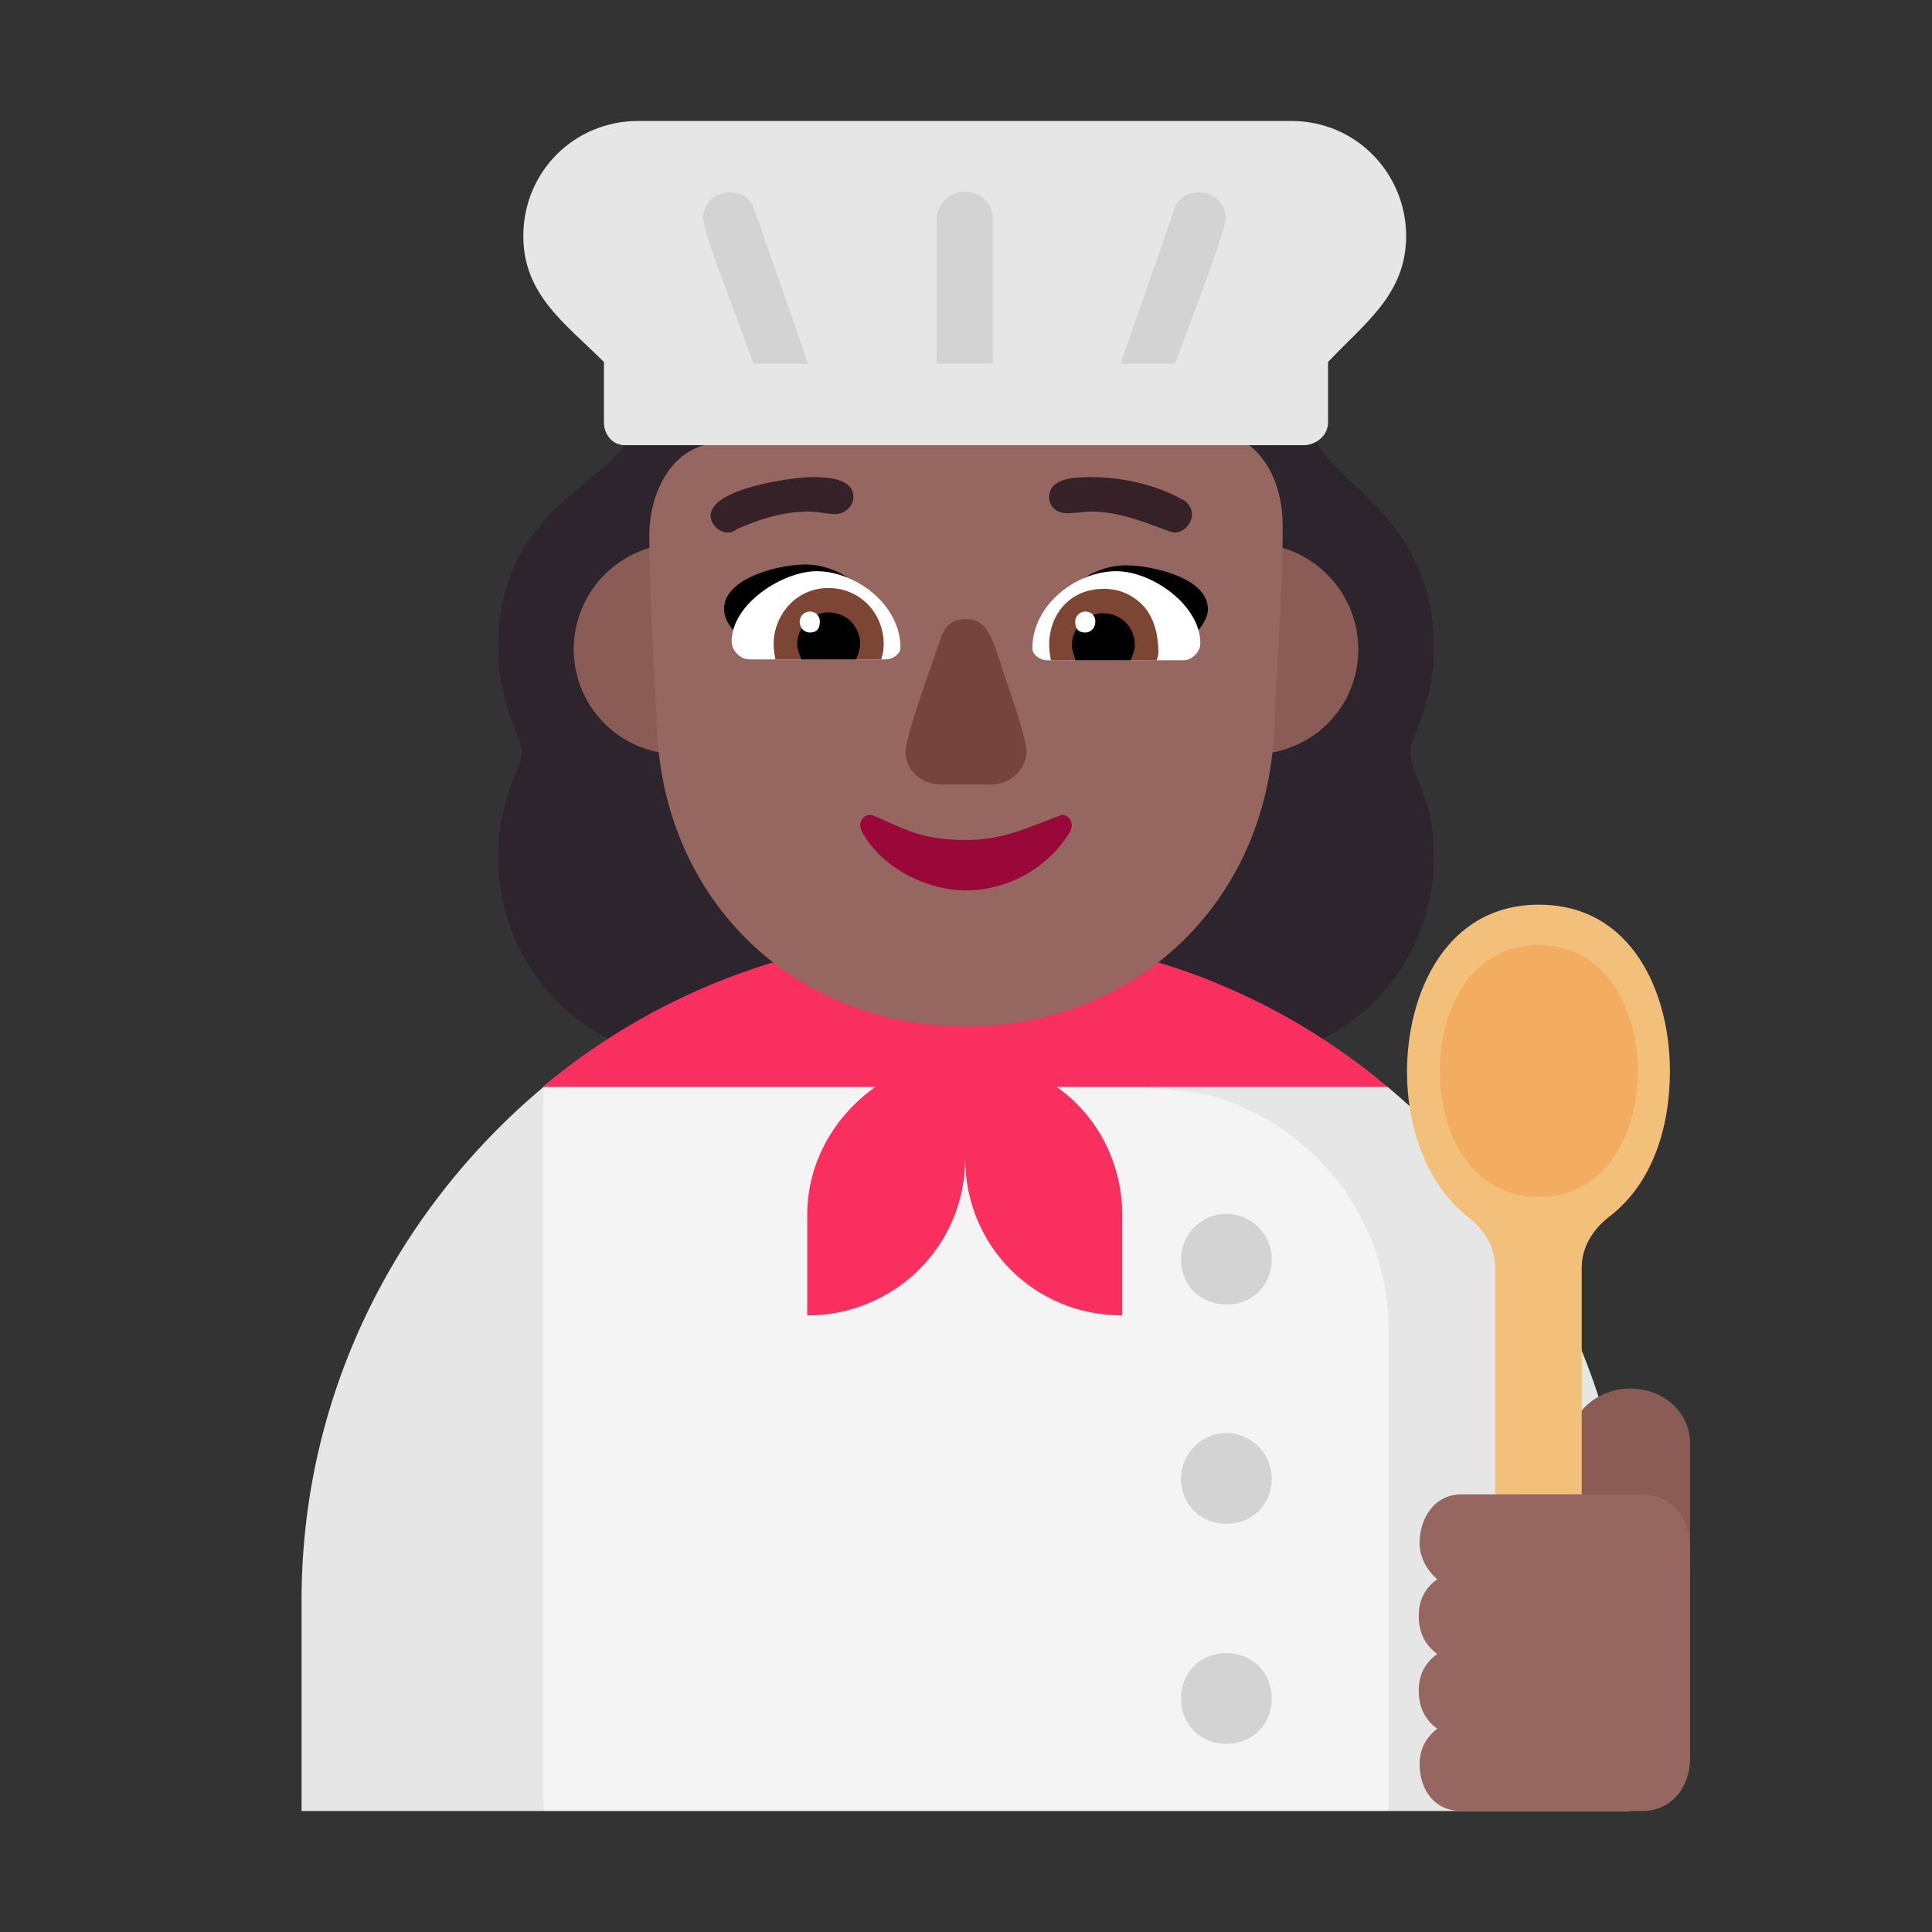 <svg version="1.1" xmlns="http://www.w3.org/2000/svg" viewBox="0 0 2300 2300"><rect x="0" y="0" width="2300" height="2300" fill="#333333" stroke="none"/><g transform="scale(1,-1) translate(-256, -1869)">
		<path d="M1724 607c133 0 239 108 239 242 0 19-2 38-6 55-7 25-22 53-22 69 0 7 1 10 4 17 15 35 24 69 24 108 0 171-147 201-147 271 0 57-6 121-36 172l-741 0c-26-51-29-117-29-172 0-72-161-89-161-271 0-39 10-73 24-108 3-7 4-10 4-17 0-5-1-10-4-17-15-35-24-68-24-107 0-133 105-242 239-242l636 0 z" fill="#2D242D"/>
		<path d="M1747 971c69 0 126 54 126 125 0 69-56 126-126 126-68 0-125-55-125-126 0-71 60-125 125-125 z M1065 971c71 0 125 60 125 125 0 69-54 126-125 126-69 0-126-56-126-126 0-68 55-125 126-125 z" fill="#8B5C56"/>
		<path d="M903-287l144 431-144 431c-181-152-288-372-288-611l0-251 288 0 z M2197-287l0 251c0 235-103 455-289 611l-179 36-107-36 95-239c24-62 43-98 62-164 60-220 42-153 130-459l288 0 z" fill="#E6E6E6"/>
		<path d="M1909-287l0 574c0 129-87 239-203 275-38 11-48 7-84 13-124 23-236 47-360 72l-359-72 0-862 1006 0 z" fill="#F4F4F4"/>
		<path d="M1592 303l0 120c0 59-28 117-78 152l394 0c-145 122-322 182-503 182-184 0-360-63-502-181l0-1 395 0c-48-34-81-89-81-152l0-120c103 0 188 82 188 187 0-104 82-187 187-187 z" fill="#F92F60"/>
		<path d="M1406 647c199 0 359 145 367 356 3 80 10 160 10 240 0 42-15 87-59 108-4 1-7 3-8 4-49 21-72 57-94 106-3 7-10 13-18 13-7 0-12-3-17-9-54-75-127-123-233-123l-238 0c-60 0-87-60-87-110 0-76 6-153 9-229 8-207 164-356 368-356 z" fill="#966661"/>
		<path d="M1649 1088c-48 19-98 31-147 46 20 32 52 62 95 62 28 0 97-14 97-52 0-21-29-43-45-56 z M1163 1089l147 45c-20 32-52 63-96 63-28 0-96-15-96-53 0-24 30-42 45-55 z" fill="#000000"/>
		<path d="M1665 1083l-163 0c-7 0-17 6-17 14 0 52 52 92 100 92 42 0 100-40 100-86 0-10-10-20-20-20 z M1311 1084c7 0 17 6 17 14 0 51-53 91-100 91-39 0-101-38-101-84 0-10 10-21 21-21l163 0 z" fill="#FFFFFF"/>
		<path d="M1633 1083l-126 0c-1 7-2 11-2 18 0 37 25 67 65 67 19 0 34-7 47-20 15-17 18-39 18-56 0-3-1-6-2-9 z M1305 1084c2 6 3 12 3 18 0 37-28 67-66 67-38 0-65-32-65-67 0-7 1-11 2-18l126 0 z" fill="#7D4533"/>
		<path d="M1602 1083l-66 0c-1 7-4 11-4 18 0 21 18 38 37 38 21 0 38-16 38-38 0-5-2-11-5-18 z M1275 1084c3 7 5 13 5 18 0 21-16 38-38 38-19 0-37-17-37-38 0-5 2-11 5-18l65 0 z" fill="#000000"/>
		<path d="M1548 1116c7 0 12 6 12 13 0 7-5 12-12 12-6 0-12-5-12-12 0-9 4-13 12-13 z M1220 1116c8 0 12 4 12 13 0 7-5 12-12 12-6 0-12-5-12-12 0-7 5-13 12-13 z" fill="#FFFFFF"/>
		<path d="M1406 809c51 0 99 28 124 70 1 3 2 5 2 7 0 7-5 13-12 13l-5-2c-40-15-67-28-109-28-20 0-39 2-56 7-22 6-53 23-58 23-7 0-12-6-12-13 0-2 1-4 2-7 24-44 78-70 124-70 z" fill="#990839"/>
		<path d="M1436 935c23 0 42 18 42 40 0 9-8 36-18 66-22 62-24 91-54 91-15 0-24-7-29-20-8-24-43-119-43-138 0-23 20-39 42-39l60 0 z" fill="#75443E"/>
		<path d="M1122 1235c3 0 8 1 11 4 27 12 55 21 86 21 11 0 21-3 32-3 11 0 21 10 21 20 0 24-35 24-50 24-21 0-120-13-120-46 0-10 10-20 20-20 z M1655 1235c10 0 20 11 20 21 0 7-3 13-10 18l-1 0c-31 18-73 27-108 27-18 0-51 0-51-24 0-12 10-19 21-19 11 0 19 2 30 2 43 0 89-25 99-25 z" fill="#372128"/>
		<path d="M1808 1339c14 0 29 11 29 27l0 72c42 45 93 80 93 150 0 73-58 137-137 137l-777 0c-77 0-137-61-137-137 0-70 50-104 96-150l0-72c0-14 10-27 25-27l808 0 z" fill="#E6E6E6"/>
		<path d="M1716-207c-30 0-54 22-54 54 0 30 22 54 54 54 32 0 54-24 54-54 0-30-22-54-54-54 z M1716 55c-32 0-54 24-54 54 0 29 24 54 54 54 30 0 54-25 54-54 0-30-22-54-54-54 z M1716 316c-30 0-54 22-54 54 0 29 24 54 54 54 30 0 54-25 54-54 0-32-24-54-54-54 z M1655 1436l-65 0 64 184c5 13 14 20 29 20 17 0 32-12 32-31 0-17-52-149-60-173 z M1218 1436l-64 184c-5 13-14 20-29 20-17 0-32-12-32-31 0-17 52-149 60-173l65 0 z M1438 1436l0 172c0 18-14 33-33 33-19 0-34-15-34-33l0-172 67 0 z" fill="#D3D3D3"/>
		<path d="M2268 0l0 150c0 40-34 66-71 66-37 0-72-26-72-66l0-150 143 0 z" fill="#8B5C56"/>
		<path d="M2087-195c28 0 52 23 52 52l0 503c0 24 13 45 32 60 53 40 73 108 73 174 0 93-45 198-156 198-111 0-157-106-157-199 0-61 20-132 74-174 19-15 31-35 31-60l0-500c0-26 22-54 51-54 z" fill="#F3C07B"/>
		<path d="M2088 444c83 0 118 80 118 150 0 71-37 150-118 150-83 0-118-80-118-150 0-71 36-150 118-150 z" fill="#F3AD61"/>
		<path d="M2211-287c36 0 57 30 57 62l0 253c0 32-21 62-57 62l-215 0c-33 0-50-29-50-58 0-16 8-32 21-43-15-11-22-25-22-44 0-19 7-34 22-45-15-11-22-25-22-44 0-19 7-34 22-45-14-11-21-25-21-42 0-30 17-56 50-56l215 0 z" fill="#966661"/>
	</g></svg>
